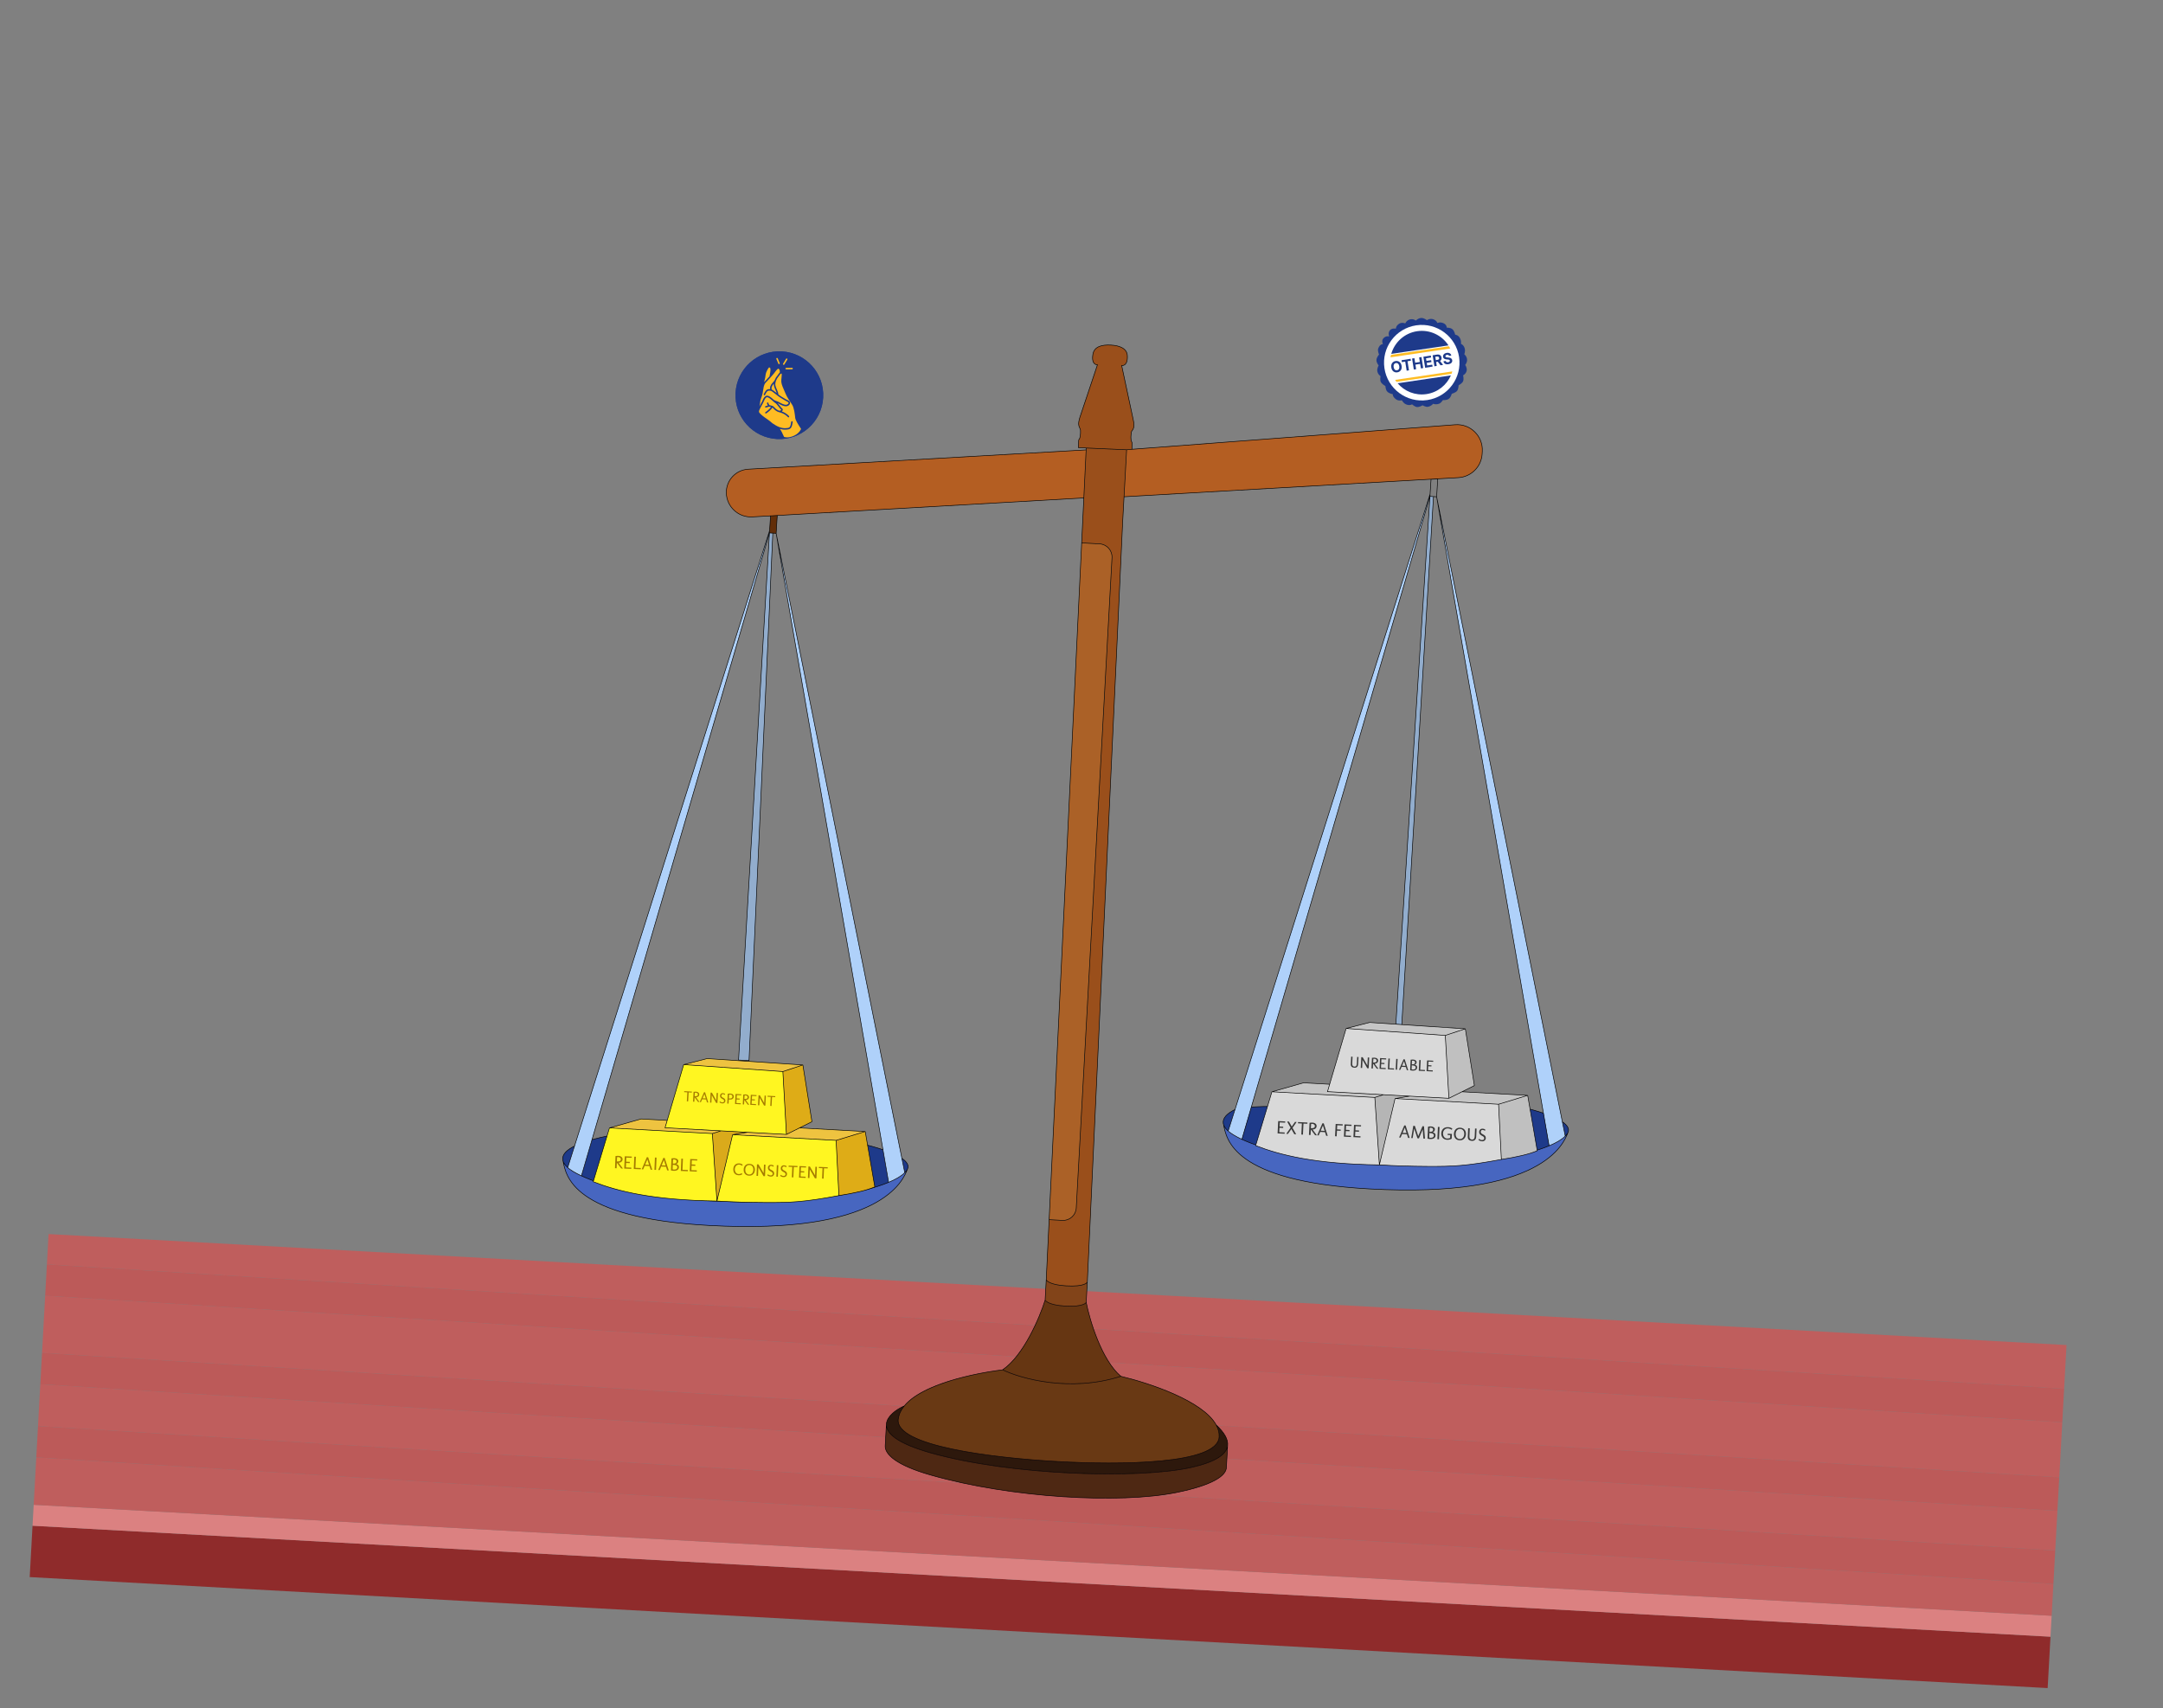 <svg width="328" height="259" viewBox="0 0 328 259" fill="none" xmlns="http://www.w3.org/2000/svg">
<rect x="0" y="0" width="328" height="259" fill="#808080" stroke="none"/>
<g clip-path="url(#clip0_2353_296)">
<path d="M4.505 239.138L310.511 255.968L310.939 248.18L4.933 231.351L4.505 239.138Z" fill="#8F2B2B"/>
<path d="M311.114 245.004L5.108 228.175L4.933 231.351L310.939 248.18L311.114 245.004Z" fill="#DB8181"/>
<path fill-rule="evenodd" clip-rule="evenodd" d="M7.365 187.125L313.372 203.954L313.007 210.589L7.112 191.723L7.365 187.125ZM6.851 196.473L6.374 205.146L312.269 224.013L312.727 215.671L6.851 196.473ZM5.764 216.239L6.113 209.897L311.989 229.095L311.658 235.106L5.764 216.239ZM5.503 220.99L5.108 228.175L311.114 245.004L311.379 240.188L5.503 220.99Z" fill="#BF5E5D"/>
<path d="M313.007 210.589L7.112 191.723L6.851 196.473L312.727 215.671L313.007 210.589Z" fill="#BC5A59"/>
<path d="M6.374 205.146L6.113 209.897L311.989 229.095L312.269 224.013L6.374 205.146Z" fill="#BC5A59"/>
<path d="M5.764 216.239L5.503 220.99L311.379 240.188L311.658 235.106L5.764 216.239Z" fill="#BC5A59"/>
<path d="M168.483 52.325C167.053 52.246 165.916 52.564 165.729 53.727C165.451 55.387 166.418 55.318 166.418 55.318L163.772 63.226C163.626 63.679 163.445 64.302 163.683 64.786C163.761 64.946 163.844 65.109 163.85 65.286C163.865 65.767 163.838 66.452 163.581 66.688L163.516 67.88L164.717 67.932L170.842 68.199L171.645 68.128C171.66 67.768 171.66 67.33 171.66 67.15C171.659 67.097 171.638 67.046 171.611 67C171.421 66.672 171.494 65.963 171.565 65.523C171.58 65.426 171.633 65.341 171.696 65.265C172.073 64.808 171.953 64.172 171.851 63.671L170.093 55.427C170.093 55.427 171.046 55.601 170.952 53.921C170.89 52.809 169.722 52.393 168.483 52.325Z" fill="#9A4F1B"/>
<path d="M170.842 68.199L164.717 67.932L164.704 68.217L164.353 75.504L164.026 82.32L166.746 82.469C167.845 82.53 168.687 83.47 168.627 84.569L163.204 183.17C163.143 184.269 162.203 185.111 161.104 185.051L159.092 184.94L158.653 194.076C158.653 194.076 159.012 194.832 161.688 194.979C164.49 195.134 164.855 194.474 164.88 194.421L164.889 194.261L170.234 79.269L170.451 75.324L170.842 68.199Z" fill="#9A4F1B"/>
<path d="M161.104 185.051C162.203 185.111 163.143 184.269 163.204 183.17L168.627 84.569C168.687 83.47 167.845 82.53 166.746 82.469L164.026 82.32L159.092 184.94L161.104 185.051Z" fill="#AB6127"/>
<path d="M170.842 68.199L170.451 75.324L221.151 72.425C223.096 72.314 224.647 70.76 224.754 68.815L224.775 68.428C224.902 66.12 222.969 64.227 220.664 64.402L171.645 68.128L170.842 68.199Z" fill="#B45E22"/>
<path d="M164.704 68.217L113.458 71.147C111.56 71.256 110.092 72.851 110.141 74.751C110.195 76.856 111.98 78.499 114.082 78.379L116.845 78.221L117.864 78.162L164.353 75.504L164.704 68.217Z" fill="#B45E22"/>
<path d="M169.964 208.694C162.307 211.147 154.821 209.059 152.036 207.708C147.728 208.237 139.835 209.881 137.127 213.185C136.622 213.801 136.297 214.475 136.209 215.21C135.727 219.256 150.494 221.053 160.159 221.601C169.903 222.153 184.643 222.058 184.872 217.886C184.906 217.26 184.745 216.654 184.428 216.073C182.434 212.418 174.287 209.716 169.964 208.694Z" fill="#693914"/>
<path d="M161.519 198.04C158.844 197.893 158.485 197.136 158.485 197.136C157.666 199.755 155.229 205.537 152.036 207.708C154.821 209.059 162.307 211.147 169.964 208.694C167.028 206.186 165.24 200.172 164.713 197.479C164.713 197.479 164.437 198.2 161.519 198.04Z" fill="#663612"/>
<path d="M161.688 194.979C159.012 194.832 158.653 194.076 158.653 194.076L158.485 197.136C158.485 197.136 158.844 197.893 161.519 198.04C164.437 198.2 164.713 197.479 164.713 197.479L164.88 194.421C164.855 194.474 164.49 195.134 161.688 194.979Z" fill="#824419"/>
<path d="M180.675 222.507C172.799 224.285 153.271 223.762 141.033 220.277C135.991 218.841 134.398 217.326 134.412 216.029L134.239 219.166C134.107 220.493 135.893 222.174 141.118 223.662C153.356 227.147 169.794 228.055 178.427 226.307C183.751 225.229 185.96 223.82 185.974 222.486L186.155 219.209C186.153 219.219 186.152 219.229 186.151 219.238C185.965 220.56 184.318 221.685 180.675 222.507Z" fill="#4E2813"/>
<path d="M136.209 215.21C136.297 214.475 136.622 213.801 137.127 213.185C135.856 213.749 134.535 214.729 134.419 215.889L134.412 216.029C134.398 217.326 135.991 218.841 141.033 220.277C153.271 223.762 172.799 224.285 180.675 222.507C184.318 221.685 185.965 220.56 186.151 219.238C186.152 219.229 186.153 219.219 186.155 219.209C186.273 218.253 185.63 217.194 184.428 216.073C184.745 216.654 184.906 217.26 184.872 217.886C184.643 222.058 169.903 222.153 160.159 221.601C150.494 221.053 135.727 219.256 136.209 215.21Z" fill="#2D180C"/>
<path d="M112.669 182.244C110.751 182.222 108.948 182.158 107.257 182.061C101.833 181.747 97.556 181.084 94.29 180.311C93.908 180.22 93.539 180.128 93.184 180.035C92.71 179.91 92.259 179.784 91.833 179.656C91.525 179.563 91.228 179.471 90.945 179.377C89.844 179.016 88.927 178.651 88.184 178.303L88.164 178.302C87.649 178.06 87.217 177.827 86.864 177.609C86.538 177.407 86.28 177.218 86.086 177.047C85.703 176.704 85.491 176.393 85.388 176.082C85.817 178.114 86.558 184.665 107.524 185.818C133.711 187.258 136.96 178.946 137.6 177.297C137.513 177.469 137.365 177.64 137.197 177.811C136.943 178.07 136.599 178.328 136.171 178.582L136.171 178.582C135.77 178.82 135.296 179.054 134.752 179.281C133.755 179.698 132.548 180.094 131.118 180.452C130.697 180.558 130.259 180.66 129.803 180.759C128.379 181.067 126.791 181.341 125.061 181.566C121.468 182.035 117.268 182.298 112.669 182.244Z" fill="#4766C0"/>
<path d="M212.826 176.704C211.322 176.686 209.888 176.644 208.524 176.579C201.916 176.265 196.931 175.437 193.341 174.495C192.523 174.28 191.777 174.059 191.101 173.837C190 173.475 189.064 173.109 188.321 172.761C187.806 172.52 187.374 172.287 187.021 172.069C186.695 171.867 186.436 171.678 186.243 171.507C185.86 171.164 185.648 170.853 185.545 170.542C185.974 172.574 186.715 179.125 207.68 180.278C233.868 181.718 237.117 173.405 237.757 171.757C237.67 171.928 237.521 172.099 237.353 172.271C237.1 172.53 236.756 172.788 236.328 173.042C235.927 173.279 235.452 173.513 234.909 173.741C234.069 174.092 233.084 174.429 231.933 174.741C230.452 175.141 228.729 175.501 226.8 175.8C225.701 175.971 224.535 176.122 223.309 176.249C220.167 176.576 216.633 176.748 212.826 176.704Z" fill="#4766C0"/>
<path d="M137.197 177.811C137.365 177.64 137.513 177.469 137.6 177.297C137.881 176.744 137.555 176.184 136.759 175.636L137.197 177.811Z" fill="#1E3A8A"/>
<path d="M86.086 177.047L87.122 173.778C85.89 174.387 85.232 175.082 85.335 175.854C85.353 175.921 85.37 175.998 85.388 176.082C85.491 176.393 85.703 176.704 86.086 177.047Z" fill="#1E3A8A"/>
<path d="M185.545 170.542C185.648 170.853 185.86 171.164 186.243 171.507L187.279 168.238C186.047 168.846 185.389 169.542 185.492 170.313C185.51 170.381 185.527 170.458 185.545 170.542Z" fill="#1E3A8A"/>
<path d="M237.757 171.757C238.038 171.204 237.712 170.644 236.916 170.096L237.353 172.271C237.521 172.099 237.67 171.928 237.757 171.757Z" fill="#1E3A8A"/>
<path d="M92.116 174.518L92.242 172.227C91.362 172.405 90.519 172.6 89.77 172.811L88.164 178.302L88.184 178.303C88.927 178.651 89.844 179.016 90.945 179.377C91.228 179.471 91.525 179.563 91.833 179.656L92.116 174.518Z" fill="#1E3A8A"/>
<path d="M131.118 180.452C132.548 180.094 133.755 179.698 134.752 179.281L133.894 174.334C132.844 173.98 131.62 173.641 130.213 173.319L130.032 176.604L129.803 180.759C130.259 180.66 130.697 180.558 131.118 180.452Z" fill="#1E3A8A"/>
<path d="M116.682 80.811L116.702 80.447L87.122 173.778L86.086 177.047C86.28 177.218 86.538 177.407 86.864 177.609C87.217 177.827 87.649 178.06 88.164 178.302L89.77 172.811L116.682 80.811Z" fill="#AFD1FA"/>
<path d="M117.188 80.839L116.682 80.811L111.995 160.737L112.792 160.781L113.583 160.824L117.188 80.839Z" fill="#92ADCD"/>
<path d="M136.171 178.582C136.599 178.328 136.943 178.07 137.197 177.811L136.759 175.636L117.695 80.866L133.894 174.334L134.752 179.281C135.296 179.054 135.77 178.82 136.171 178.582L136.171 178.582Z" fill="#AFD1FA"/>
<path d="M217.374 75.3L216.839 75.27L211.667 155.344L212.566 155.393L217.374 75.3Z" fill="#92ADCD"/>
<path d="M216.839 75.27L216.859 74.907L187.279 168.238L186.243 171.507C186.436 171.678 186.695 171.867 187.021 172.069C187.374 172.287 187.806 172.52 188.321 172.761L189.754 167.861L189.927 167.27L216.839 75.27Z" fill="#AFD1FA"/>
<path d="M217.852 75.326L234.051 168.794L234.909 173.741C235.452 173.513 235.927 173.279 236.328 173.042C236.756 172.788 237.1 172.53 237.353 172.271L236.916 170.096L217.852 75.326Z" fill="#AFD1FA"/>
<path d="M188.321 172.761C189.064 173.109 190 173.475 191.101 173.837C191.777 174.059 192.523 174.28 193.341 174.495L193.709 167.799C192.133 167.743 190.409 167.817 189.754 167.861L188.321 172.761Z" fill="#1E3A8A"/>
<path d="M234.909 173.741L234.051 168.794C233.091 168.47 231.989 168.159 230.728 167.862L230.528 171.5L230.328 175.137C230.89 175.01 231.426 174.878 231.933 174.741C233.084 174.429 234.069 174.092 234.909 173.741Z" fill="#1E3A8A"/>
<path d="M116.845 78.221L116.83 78.493L116.702 80.447L116.682 80.811L117.188 80.839L117.695 80.866L117.864 78.162L116.845 78.221Z" fill="#622E09"/>
<path d="M163.581 66.688C163.838 66.452 163.865 65.767 163.85 65.286C163.844 65.109 163.761 64.946 163.683 64.786C163.445 64.302 163.626 63.679 163.772 63.226L166.418 55.318C166.418 55.318 165.451 55.387 165.729 53.727C165.916 52.564 167.053 52.246 168.484 52.325C169.722 52.393 170.89 52.809 170.952 53.921C171.046 55.601 170.093 55.427 170.093 55.427L171.851 63.671C171.953 64.172 172.073 64.808 171.696 65.265C171.633 65.341 171.58 65.426 171.565 65.523C171.494 65.963 171.421 66.672 171.611 67C171.638 67.046 171.659 67.097 171.66 67.15C171.66 67.33 171.66 67.768 171.645 68.128M163.581 66.688C163.581 66.688 163.542 67.406 163.516 67.88M163.581 66.688L163.516 67.88M163.516 67.88L164.717 67.932M164.717 67.932L170.842 68.199M164.717 67.932L164.704 68.217M158.653 194.076C158.653 194.076 159.012 194.832 161.688 194.979C164.49 195.134 164.855 194.474 164.88 194.421M158.653 194.076L158.485 197.136M158.653 194.076L159.092 184.94M158.653 194.076L164.353 75.504M170.234 79.269L170.842 68.199M170.234 79.269L164.889 194.261M170.234 79.269L170.451 75.324M170.842 68.199L171.645 68.128M170.842 68.199L170.451 75.324M164.704 68.217L113.458 71.147C111.56 71.256 110.092 72.851 110.141 74.751C110.195 76.856 111.98 78.499 114.082 78.379L116.845 78.221M164.704 68.217L164.353 75.504M171.645 68.128L220.664 64.402C222.969 64.227 224.902 66.12 224.775 68.428L224.754 68.815C224.647 70.76 223.096 72.314 221.151 72.425L170.451 75.324M164.356 75.504L164.353 75.504M116.845 78.221L116.83 78.493L116.702 80.447M116.845 78.221L117.864 78.162M116.682 80.811L117.188 80.839M116.682 80.811L116.702 80.447M116.682 80.811L89.77 172.811M116.682 80.811L111.995 160.737L112.792 160.781L113.583 160.824L117.188 80.839M117.695 80.866L117.864 78.162M117.695 80.866L117.188 80.839M117.695 80.866L133.894 174.334M117.695 80.866L136.759 175.636M117.864 78.162L164.353 75.504M86.086 177.047C86.28 177.218 86.538 177.407 86.864 177.609C87.217 177.827 87.649 178.06 88.164 178.302M86.086 177.047C85.703 176.704 85.491 176.393 85.388 176.082M86.086 177.047C86.489 177.403 87.192 177.838 88.184 178.303M86.086 177.047L87.122 173.778M137.6 177.297C137.513 177.469 137.365 177.64 137.197 177.811M137.6 177.297C136.96 178.946 133.711 187.258 107.524 185.818C86.558 184.665 85.817 178.114 85.388 176.082M137.6 177.297C137.881 176.744 137.555 176.184 136.759 175.636M116.702 80.447L87.122 173.778M134.752 179.281C133.755 179.698 132.548 180.094 131.118 180.452C130.697 180.558 130.259 180.66 129.803 180.759M134.752 179.281L133.894 174.334M134.752 179.281C135.296 179.054 135.77 178.82 136.171 178.582M137.197 177.811C136.943 178.07 136.599 178.328 136.171 178.582L136.171 178.582M137.197 177.811L136.759 175.636M137.197 177.811C136.943 178.071 136.599 178.328 136.171 178.582M85.335 175.854C85.353 175.921 85.37 175.998 85.388 176.082M85.335 175.854C85.345 175.93 85.363 176.006 85.388 176.082M85.335 175.854C85.232 175.082 85.89 174.387 87.122 173.778M88.164 178.302L89.77 172.811M88.164 178.302L88.184 178.303M217.852 75.326L218.021 72.622L217.001 72.68L216.986 72.953L216.859 74.907M217.852 75.326L217.374 75.3M217.852 75.326L234.051 168.794M217.852 75.326L236.916 170.096M216.839 75.27L217.374 75.3M216.839 75.27L216.859 74.907M216.839 75.27L189.927 167.27L189.754 167.861M216.839 75.27L211.667 155.344L212.566 155.393L217.374 75.3M234.051 168.794L234.909 173.741M234.051 168.794C233.091 168.47 231.989 168.159 230.728 167.862M236.916 170.096C237.712 170.644 238.038 171.204 237.757 171.757M236.916 170.096L237.353 172.271M237.757 171.757C237.67 171.928 237.521 172.099 237.353 172.271M237.757 171.757C237.117 173.405 233.868 181.718 207.68 180.278C186.715 179.125 185.974 172.574 185.545 170.542M193.341 174.495C192.523 174.28 191.777 174.059 191.101 173.837C190 173.475 189.064 173.109 188.321 172.761M193.341 174.495C196.931 175.437 201.916 176.265 208.524 176.579C209.888 176.644 211.322 176.686 212.826 176.704C216.633 176.748 220.167 176.576 223.309 176.249C224.535 176.122 225.701 175.971 226.8 175.8M193.341 174.495L193.709 167.799C192.133 167.743 190.409 167.817 189.754 167.861M216.859 74.907L187.279 168.238M186.243 171.507C186.436 171.678 186.695 171.867 187.021 172.069C187.374 172.287 187.806 172.52 188.321 172.761M186.243 171.507C185.86 171.164 185.648 170.853 185.545 170.542M186.243 171.507L187.279 168.238M188.321 172.761L189.754 167.861M234.909 173.741C235.452 173.513 235.927 173.279 236.328 173.042C236.756 172.788 237.1 172.53 237.353 172.271M234.909 173.741C234.069 174.092 233.084 174.429 231.933 174.741M185.545 170.542C185.52 170.466 185.502 170.39 185.492 170.313M185.545 170.542C185.527 170.458 185.51 170.381 185.492 170.313M185.492 170.313C185.389 169.542 186.047 168.846 187.279 168.238M158.485 197.136C158.485 197.136 158.844 197.893 161.519 198.04C164.437 198.2 164.713 197.479 164.713 197.479M158.485 197.136C157.666 199.755 155.229 205.537 152.036 207.708M164.713 197.479C165.24 200.172 167.028 206.186 169.964 208.694M164.713 197.479L164.88 194.421M164.889 194.261L164.881 194.418C164.881 194.418 164.881 194.419 164.88 194.421M164.889 194.261L164.88 194.421M152.036 207.708C154.821 209.059 162.307 211.147 169.964 208.694M152.036 207.708C146.925 208.336 136.767 210.532 136.209 215.21M152.036 207.708C147.728 208.237 139.835 209.881 137.127 213.185M169.964 208.694C174.287 209.716 182.434 212.418 184.428 216.073M136.209 215.21C135.727 219.256 150.494 221.053 160.159 221.601C169.903 222.153 184.643 222.058 184.872 217.886C184.906 217.26 184.745 216.654 184.428 216.073M136.209 215.21C136.297 214.475 136.622 213.801 137.127 213.185M137.127 213.185C135.856 213.749 134.535 214.729 134.419 215.889M184.428 216.073C185.63 217.194 186.273 218.253 186.155 219.209M184.428 216.073C185.643 217.205 186.286 218.274 186.151 219.238M134.419 215.889L134.412 216.029M134.419 215.889C134.415 215.935 134.412 215.982 134.412 216.029M186.155 219.209L185.974 222.486C185.96 223.82 183.751 225.229 178.427 226.307C169.794 228.055 153.356 227.147 141.118 223.662C135.893 222.174 134.107 220.493 134.239 219.166L134.412 216.029M186.155 219.209C186.153 219.219 186.152 219.229 186.151 219.238M164.026 82.32L166.746 82.469C167.845 82.53 168.687 83.47 168.627 84.569L163.204 183.17C163.143 184.269 162.203 185.111 161.104 185.051L159.092 184.94M164.026 82.32L164.353 75.504M164.026 82.32L159.092 184.94M230.328 175.137C230.89 175.01 231.426 174.878 231.933 174.741M230.328 175.137C229.248 175.381 228.068 175.604 226.8 175.8M230.328 175.137L230.528 171.5L230.728 167.862M231.739 174.793C231.804 174.775 231.868 174.758 231.933 174.741M226.8 175.8C228.729 175.501 230.452 175.141 231.933 174.741M230.74 167.635L230.728 167.862M134.412 216.029C134.398 217.326 135.991 218.841 141.033 220.277C153.271 223.762 172.799 224.285 180.675 222.507C184.318 221.685 185.965 220.56 186.151 219.238M89.77 172.811C90.519 172.6 91.362 172.405 92.242 172.227L92.116 174.518L91.833 179.656M88.184 178.303C88.927 178.651 89.844 179.016 90.945 179.377C91.228 179.471 91.525 179.563 91.833 179.656M133.894 174.334C132.844 173.98 131.62 173.641 130.213 173.319L130.032 176.604L129.803 180.759M91.833 179.656C92.259 179.784 92.71 179.91 93.184 180.035C93.539 180.128 93.908 180.22 94.29 180.311C97.556 181.084 101.833 181.747 107.257 182.061C108.948 182.158 110.751 182.222 112.669 182.244C117.268 182.298 121.468 182.035 125.061 181.566C126.791 181.341 128.379 181.067 129.803 180.759" stroke="black" stroke-width="0.086"/>
<path d="M124.826 60.292C124.625 63.96 121.487 66.77 117.819 66.569C114.15 66.367 111.34 63.23 111.542 59.562C111.743 55.893 114.881 53.083 118.549 53.285C122.218 53.487 125.028 56.624 124.826 60.292Z" fill="#1E3A8A"/>
<path d="M124.826 60.292C124.625 63.96 121.487 66.77 117.819 66.569C114.15 66.367 111.34 63.23 111.542 59.562C111.743 55.893 114.881 53.083 118.549 53.285C122.218 53.487 125.028 56.624 124.826 60.292Z" fill="#1E3A8A"/>
<path d="M118.405 56.665C118.445 56.641 118.483 56.631 118.518 56.647C118.523 56.652 118.545 56.69 118.545 56.829C118.544 56.946 118.529 57.092 118.512 57.246C118.487 57.483 118.461 57.726 118.48 57.929C118.514 58.309 118.763 58.868 118.964 59.317C119.03 59.466 119.093 59.607 119.14 59.722C119.318 60.167 119.711 60.768 120.108 61.351C120.424 61.815 120.534 62.865 120.581 63.313L120.585 63.349C120.624 63.722 121.021 64.334 121.312 64.78L121.311 64.785C121.372 64.879 121.427 64.963 121.47 65.032C121.446 65.096 121.39 65.223 121.278 65.376C121.012 65.739 120.644 65.958 120.38 66.079C119.903 66.297 119.515 66.329 119.274 66.317L119.264 66.316C119.083 66.306 118.957 66.271 118.898 66.251C118.624 65.647 118.463 65.292 118.253 65.026C118.381 65.067 118.507 65.099 118.633 65.119C118.724 65.134 118.815 65.144 118.907 65.149C119.102 65.16 119.303 65.146 119.529 65.111C119.755 65.076 119.924 64.947 120.03 64.728C120.114 64.553 120.146 64.351 120.171 64.189C120.182 64.121 120.192 64.055 120.204 64.006C120.219 63.946 120.184 63.886 120.124 63.87C120.063 63.856 120.003 63.891 119.987 63.951C119.973 64.009 119.962 64.08 119.95 64.156C119.893 64.528 119.819 64.839 119.495 64.891C119.009 64.966 118.448 64.972 117.631 64.496C117.155 64.219 117.049 64.121 116.926 64.008C116.839 63.929 116.742 63.839 116.513 63.684C116.234 63.494 115.876 63.246 115.589 63.008C115.148 62.642 115.093 62.48 115.09 62.427C115.079 62.239 115.307 61.834 115.489 61.508C115.607 61.298 115.717 61.1 115.789 60.931C115.884 60.707 115.979 60.493 116.096 60.36C116.209 60.23 116.318 60.201 116.462 60.258C116.691 60.349 116.968 60.599 117.193 60.805L117.205 60.815C117.373 60.968 117.505 61.088 117.606 61.139C117.704 61.188 117.924 61.472 118.084 61.678C118.273 61.922 118.39 62.07 118.476 62.125C118.472 62.148 118.45 62.193 118.397 62.228C118.355 62.257 118.281 62.288 118.169 62.271C118.164 62.269 118.16 62.269 118.154 62.269C118.094 62.257 118.023 62.232 117.941 62.185C117.659 62.024 117.532 61.887 117.43 61.775C117.336 61.675 117.255 61.586 117.107 61.538C116.933 61.483 116.782 61.457 116.692 61.445C116.634 61.375 116.537 61.238 116.519 61.117C116.511 61.056 116.454 61.014 116.393 61.023C116.331 61.032 116.29 61.088 116.299 61.15C116.314 61.251 116.362 61.364 116.442 61.483C116.349 61.514 116.217 61.556 116.1 61.581C116.039 61.594 116 61.653 116.013 61.713C116.026 61.774 116.086 61.812 116.146 61.8C116.33 61.761 116.543 61.685 116.613 61.659C116.659 61.663 116.774 61.678 116.918 61.714C116.75 61.989 116.243 62.394 116.079 62.492C116.026 62.523 116.009 62.591 116.041 62.645C116.061 62.677 116.095 62.697 116.131 62.699C116.152 62.7 116.174 62.696 116.194 62.683C116.299 62.621 116.518 62.455 116.716 62.274C116.916 62.089 117.054 61.93 117.128 61.794C117.173 61.826 117.211 61.868 117.264 61.925C117.37 62.042 117.516 62.2 117.829 62.379C117.938 62.441 118.036 62.474 118.122 62.489C118.612 62.608 118.953 62.805 119.153 62.951C119.371 63.108 119.475 63.241 119.476 63.242C119.496 63.269 119.526 63.284 119.557 63.286C119.583 63.287 119.609 63.279 119.632 63.263C119.682 63.224 119.691 63.156 119.653 63.106C119.638 63.086 119.305 62.661 118.554 62.386C118.646 62.311 118.703 62.204 118.699 62.106C118.696 62.029 118.658 61.966 118.594 61.934C118.543 61.906 118.371 61.685 118.258 61.539C118.125 61.369 118.014 61.228 117.92 61.123C117.958 61.141 117.994 61.156 118.022 61.173C118.032 61.179 118.044 61.186 118.058 61.194C118.184 61.266 118.417 61.401 118.67 61.496C118.842 61.562 118.995 61.597 119.129 61.605C119.254 61.611 119.361 61.594 119.452 61.552C119.676 61.447 119.805 61.284 119.805 61.105C119.805 60.953 119.711 60.814 119.56 60.743C119.339 60.64 119.033 60.467 118.538 60.166C118.389 60.077 118.213 59.947 118.03 59.805C118.025 59.57 117.916 59.316 117.8 59.049C117.719 58.864 117.636 58.672 117.59 58.487C117.527 58.228 117.594 57.953 117.681 57.726C117.687 57.713 117.692 57.701 117.696 57.689L117.697 57.686C117.743 57.572 117.794 57.473 117.834 57.398L118.152 56.962C118.163 56.953 118.173 56.942 118.18 56.929C118.228 56.844 118.311 56.726 118.394 56.671C118.398 56.67 118.403 56.667 118.405 56.665Z" fill="#FEBC23"/>
<path d="M118.03 55.901C118.102 55.922 118.167 55.99 118.207 56.086C118.242 56.168 118.274 56.307 118.239 56.509C118.227 56.519 118.216 56.528 118.203 56.54C118.112 56.621 118.041 56.727 118 56.795L117.687 57.213C117.678 57.221 117.669 57.232 117.662 57.244C117.661 57.246 117.66 57.248 117.659 57.251L117.658 57.252L117.658 57.252C117.61 57.343 117.537 57.478 117.473 57.642C117.426 57.741 117.304 57.878 117.194 58.001C117.104 58.102 117.019 58.198 116.965 58.281C116.84 58.475 116.766 58.686 116.77 58.843C116.771 58.897 116.777 58.957 116.783 59.011C116.555 58.986 116.31 59.035 116.171 59.195C116.02 59.367 115.961 59.481 115.812 59.784C115.786 59.84 115.808 59.906 115.864 59.934C115.92 59.96 115.986 59.938 116.014 59.882C116.159 59.586 116.208 59.494 116.34 59.341C116.443 59.223 116.701 59.193 116.93 59.272C117.048 59.314 117.355 59.555 117.624 59.768C117.903 59.987 118.19 60.215 118.423 60.356C118.925 60.659 119.237 60.836 119.466 60.943C119.537 60.977 119.582 61.038 119.582 61.102C119.582 61.19 119.5 61.28 119.357 61.347C119.227 61.407 119.017 61.386 118.75 61.285C118.513 61.194 118.291 61.066 118.171 60.997C118.157 60.988 118.144 60.981 118.133 60.975C118.038 60.921 117.898 60.869 117.75 60.815C117.594 60.758 117.4 60.687 117.341 60.633C117.102 60.416 116.808 60.15 116.543 60.044C116.31 59.95 116.102 60.005 115.926 60.206C115.787 60.366 115.685 60.597 115.582 60.839C115.515 60.995 115.407 61.188 115.293 61.392C115.246 61.477 115.199 61.56 115.155 61.64C115.162 61.597 115.173 61.549 115.193 61.496L115.194 61.49C115.197 61.482 115.257 61.272 115.277 60.916C115.285 60.752 115.353 60.564 115.432 60.346C115.509 60.136 115.594 59.896 115.647 59.623C115.672 59.496 115.691 59.367 115.711 59.229C115.74 59.031 115.77 58.83 115.814 58.643C115.817 58.639 115.817 58.635 115.817 58.631C115.875 58.395 115.959 58.185 116.096 58.036C116.129 58.001 116.164 57.964 116.203 57.922C116.391 57.721 116.642 57.45 116.871 57.202L116.871 57.199C117.095 56.95 117.294 56.725 117.379 56.607C117.388 56.594 117.398 56.581 117.409 56.567C117.503 56.437 117.632 56.258 117.761 56.114C117.954 55.902 118.026 55.9 118.03 55.901Z" fill="#FEBC23"/>
<path d="M117.349 58.165C117.34 58.288 117.347 58.414 117.377 58.538C117.427 58.74 117.513 58.942 117.598 59.136C117.67 59.3 117.739 59.459 117.778 59.602L117.765 59.592C117.4 59.304 117.165 59.123 117.017 59.066C117.009 59.011 116.995 58.915 116.994 58.839C116.992 58.752 117.032 58.591 117.154 58.403L117.156 58.402C117.197 58.337 117.27 58.255 117.349 58.165Z" fill="#FEBC23"/>
<path d="M116.592 55.739C116.622 55.712 116.657 55.705 116.695 55.721C116.751 55.743 116.821 55.816 116.832 55.952C116.855 56.202 116.763 56.761 116.688 57.073C116.468 57.316 116.225 57.577 116.041 57.773L116.043 57.772C116.004 57.813 115.968 57.852 115.936 57.887C115.913 57.912 115.891 57.938 115.87 57.965C115.881 57.899 115.894 57.839 115.91 57.785C116.008 57.456 116.084 57.072 116.111 56.756C116.135 56.462 116.491 55.828 116.592 55.739Z" fill="#FEBC23"/>
<path d="M120.113 55.772C120.176 55.772 120.226 55.821 120.227 55.883C120.228 55.946 120.177 55.996 120.116 55.997L119.215 56.007L119.209 56.007C119.15 56.004 119.104 55.956 119.103 55.896L119.102 55.896C119.101 55.834 119.152 55.783 119.213 55.783L120.113 55.772Z" fill="#FEBC23"/>
<path d="M119.2 54.403C119.232 54.35 119.301 54.334 119.353 54.365C119.406 54.397 119.423 54.466 119.391 54.518L118.935 55.271C118.913 55.308 118.872 55.327 118.833 55.325C118.815 55.324 118.796 55.319 118.781 55.309L118.782 55.309C118.729 55.277 118.713 55.208 118.744 55.156L119.2 54.403Z" fill="#FEBC23"/>
<path d="M117.786 54.277C117.843 54.253 117.909 54.279 117.933 54.337L118.239 55.063C118.263 55.12 118.237 55.185 118.18 55.209C118.163 55.215 118.146 55.218 118.13 55.218C118.09 55.215 118.05 55.19 118.033 55.15L117.727 54.423C117.703 54.366 117.729 54.301 117.786 54.277Z" fill="#FEBC23"/>
<path d="M211.673 49.842C211.673 49.842 211.648 49.445 212.126 49.114C212.572 48.805 213.094 49.037 213.094 49.037C213.094 49.037 213.272 48.58 213.802 48.435C214.317 48.295 214.707 48.608 214.707 48.608C214.707 48.608 215.026 48.244 215.5 48.217C215.968 48.19 216.371 48.552 216.371 48.552C216.371 48.552 216.824 48.234 217.338 48.408C217.852 48.583 217.968 48.979 217.968 48.979C217.968 48.979 218.394 48.761 218.94 49.032C219.391 49.255 219.396 49.695 219.396 49.695C219.396 49.695 219.925 49.632 220.276 49.946C220.548 50.191 220.664 50.747 220.664 50.747C220.664 50.747 221.156 50.774 221.405 51.307C221.653 51.839 221.525 52.12 221.525 52.12C221.525 52.12 221.965 52.29 222.109 52.827C222.244 53.331 222.039 53.708 222.039 53.708C222.039 53.708 222.475 54.043 222.468 54.602C222.464 55.008 222.178 55.342 222.178 55.342C222.178 55.342 222.498 55.748 222.408 56.202C222.308 56.707 221.865 56.91 221.865 56.91C221.865 56.91 222.009 57.455 221.869 57.8C221.729 58.144 221.182 58.422 221.182 58.422C221.182 58.422 221.187 58.936 220.971 59.245C220.754 59.553 220.145 59.707 220.145 59.707C220.145 59.707 220.028 60.227 219.706 60.469C219.362 60.727 218.808 60.665 218.808 60.665C218.808 60.665 218.531 61.1 218.246 61.209C217.712 61.413 217.317 61.222 217.317 61.222C217.317 61.222 217.055 61.604 216.501 61.686C216.188 61.732 215.725 61.458 215.725 61.458C215.725 61.458 215.21 61.763 214.86 61.72C214.534 61.679 214.126 61.31 214.126 61.31C214.126 61.31 213.709 61.584 213.133 61.275C212.781 61.087 212.574 60.691 212.574 60.691C212.574 60.691 212.049 60.875 211.586 60.468C211.123 60.061 211.206 59.766 211.206 59.766C211.206 59.766 210.668 59.716 210.334 59.341C210.115 59.096 210.082 58.539 210.082 58.539C210.082 58.539 209.526 58.236 209.377 57.895C209.242 57.586 209.347 57.032 209.347 57.032C209.347 57.032 208.933 56.797 208.852 56.251C208.797 55.877 209.059 55.399 209.059 55.399C209.059 55.399 208.726 55.039 208.727 54.608C208.728 54.178 209.123 53.765 209.123 53.765C209.123 53.765 208.872 53.201 208.99 52.866C209.255 52.115 209.712 52.19 209.712 52.19C209.712 52.19 209.413 51.63 209.832 51.244C210.251 50.858 210.655 51.026 210.655 51.026C210.655 51.026 210.42 50.463 210.793 50.056C211.111 49.709 211.673 49.842 211.673 49.842Z" fill="#1E3A8A"/>
<path d="M221.259 54.157C221.722 57.286 219.564 60.198 216.437 60.661C213.311 61.124 210.401 58.962 209.938 55.834C209.474 52.705 211.633 49.793 214.759 49.33C217.886 48.867 220.796 51.028 221.259 54.157Z" fill="white"/>
<path d="M214.896 50.222C212.968 50.508 211.478 51.9 210.972 53.66L219.648 52.375C218.654 50.837 216.824 49.937 214.896 50.222Z" fill="#1E3A8A"/>
<path d="M211.937 58.116C212.979 59.337 214.605 60.01 216.308 59.758C218.011 59.506 219.373 58.39 220.016 56.92L211.937 58.116Z" fill="#1E3A8A"/>
<path d="M219.73 52.507L210.932 53.81C210.901 53.933 210.875 54.058 210.853 54.184L219.914 52.842C219.857 52.727 219.795 52.616 219.73 52.507Z" fill="#FEBC23"/>
<path d="M220.232 56.32L211.557 57.605C211.623 57.708 211.694 57.809 211.769 57.907L220.117 56.67C220.16 56.556 220.198 56.439 220.232 56.32Z" fill="#FEBC23"/>
<path d="M212.542 55.477C212.571 55.659 212.561 55.819 212.513 55.958C212.465 56.097 212.387 56.209 212.279 56.295C212.171 56.381 212.044 56.436 211.897 56.459C211.748 56.483 211.61 56.47 211.481 56.422C211.352 56.373 211.243 56.29 211.154 56.173C211.066 56.057 211.007 55.907 210.978 55.726C210.949 55.544 210.958 55.383 211.006 55.244C211.055 55.106 211.132 54.993 211.24 54.908C211.347 54.822 211.475 54.767 211.623 54.743C211.771 54.719 211.909 54.732 212.038 54.781C212.167 54.829 212.276 54.911 212.365 55.028C212.454 55.145 212.513 55.294 212.542 55.477ZM212.184 55.533C212.165 55.416 212.132 55.319 212.084 55.243C212.036 55.168 211.977 55.114 211.907 55.083C211.836 55.051 211.758 55.042 211.673 55.055C211.588 55.069 211.517 55.102 211.46 55.154C211.403 55.206 211.363 55.275 211.34 55.362C211.319 55.448 211.317 55.551 211.336 55.669C211.355 55.787 211.388 55.883 211.436 55.959C211.484 56.034 211.543 56.088 211.613 56.12C211.684 56.151 211.762 56.16 211.847 56.147C211.932 56.133 212.003 56.1 212.06 56.048C212.117 55.996 212.157 55.927 212.179 55.84C212.201 55.754 212.203 55.651 212.184 55.533Z" fill="#1E3A8A"/>
<path d="M212.577 54.913L212.531 54.622L213.903 54.403L213.95 54.694L213.438 54.776L213.658 56.155L213.309 56.211L213.199 55.521L213.089 54.831L212.577 54.913Z" fill="#1E3A8A"/>
<path d="M214.395 56.038L214.129 54.367L214.482 54.311L214.592 55L215.309 54.886L215.199 54.197L215.552 54.141L215.818 55.811L215.466 55.867L215.356 55.177L214.639 55.291L214.748 55.982L214.395 56.038Z" fill="#1E3A8A"/>
<path d="M216.109 55.765L215.843 54.094L216.969 53.915L217.015 54.206L216.243 54.329L216.306 54.727L217.021 54.613L217.067 54.905L216.352 55.019L216.416 55.417L217.192 55.294L217.238 55.585L216.109 55.765Z" fill="#1E3A8A"/>
<path d="M217.516 55.541L217.25 53.87L217.909 53.765C218.035 53.745 218.146 53.751 218.243 53.781C218.339 53.812 218.418 53.864 218.478 53.939C218.538 54.013 218.577 54.105 218.594 54.215C218.612 54.327 218.603 54.426 218.568 54.513C218.533 54.6 218.473 54.672 218.389 54.729C218.306 54.786 218.2 54.825 218.072 54.845L217.63 54.915L217.585 54.631L217.969 54.57C218.037 54.559 218.091 54.541 218.133 54.516C218.175 54.49 218.203 54.457 218.219 54.417C218.236 54.376 218.239 54.328 218.231 54.273C218.222 54.218 218.203 54.173 218.175 54.139C218.147 54.104 218.109 54.08 218.061 54.068C218.013 54.055 217.955 54.054 217.887 54.065L217.649 54.103L217.869 55.485L217.516 55.541ZM218.297 54.637L218.833 55.331L218.443 55.393L217.916 54.697L218.297 54.637Z" fill="#1E3A8A"/>
<path d="M219.74 53.966C219.723 53.901 219.687 53.855 219.632 53.826C219.576 53.798 219.506 53.79 219.421 53.804C219.364 53.813 219.316 53.829 219.279 53.851C219.242 53.873 219.215 53.9 219.198 53.932C219.182 53.964 219.177 53.997 219.183 54.033C219.186 54.063 219.197 54.088 219.214 54.108C219.232 54.129 219.254 54.145 219.281 54.157C219.308 54.169 219.339 54.178 219.373 54.185C219.407 54.192 219.442 54.196 219.48 54.198L219.636 54.21C219.711 54.215 219.782 54.226 219.847 54.244C219.912 54.261 219.97 54.286 220.021 54.319C220.072 54.351 220.114 54.393 220.147 54.443C220.181 54.492 220.203 54.552 220.215 54.622C220.231 54.724 220.219 54.817 220.179 54.9C220.14 54.983 220.075 55.052 219.985 55.109C219.895 55.165 219.782 55.204 219.646 55.226C219.511 55.247 219.391 55.245 219.284 55.22C219.178 55.194 219.09 55.146 219.021 55.074C218.953 55.001 218.908 54.904 218.886 54.785L219.228 54.73C219.24 54.786 219.264 54.83 219.298 54.863C219.333 54.895 219.376 54.917 219.427 54.929C219.478 54.939 219.534 54.94 219.595 54.93C219.655 54.921 219.705 54.904 219.747 54.879C219.788 54.855 219.819 54.825 219.839 54.79C219.858 54.755 219.865 54.718 219.858 54.678C219.852 54.64 219.836 54.61 219.81 54.588C219.784 54.566 219.748 54.55 219.703 54.538C219.658 54.527 219.604 54.519 219.541 54.514L219.352 54.497C219.206 54.485 219.086 54.45 218.993 54.39C218.9 54.33 218.843 54.238 218.824 54.114C218.808 54.014 218.821 53.921 218.863 53.837C218.906 53.752 218.972 53.681 219.061 53.623C219.15 53.566 219.255 53.527 219.377 53.508C219.501 53.488 219.612 53.492 219.712 53.52C219.811 53.547 219.893 53.595 219.957 53.662C220.02 53.73 220.061 53.813 220.079 53.912L219.74 53.966Z" fill="#1E3A8A"/>
<path d="M119.259 172.017L118.987 167.249L118.715 162.481L103.675 161.427L101.178 169.887L100.848 171.005L109.343 171.472L113.348 171.692L119.259 172.017Z" fill="#FFF621"/>
<path d="M118.715 162.481L118.987 167.249L119.259 172.017L121.243 171.026L123.124 170.086L121.75 161.48L118.715 162.481Z" fill="#DEAC17"/>
<path d="M103.675 161.427L118.715 162.481L121.75 161.48L107.224 160.519L103.675 161.427Z" fill="#EEC340"/>
<path d="M111.094 172.055L126.792 172.918L131.206 171.574L121.243 171.026L119.259 172.017L113.348 171.692L111.094 172.055Z" fill="#EEC340"/>
<path d="M92.423 171.028L108.024 171.886L109.343 171.472L100.848 171.005L101.178 169.887L97.228 169.67L92.423 171.028Z" fill="#EEC340"/>
<path fill-rule="evenodd" clip-rule="evenodd" d="M92.423 171.028L108.024 171.886L108.718 182.117C98.965 181.986 93.624 180.618 89.955 179.19L92.423 171.028Z" fill="#FFF621"/>
<path d="M109.343 171.472L108.024 171.886L108.718 182.117L109.906 177.086L111.094 172.055L113.348 171.692L109.343 171.472Z" fill="#DAAA1B"/>
<path fill-rule="evenodd" clip-rule="evenodd" d="M126.792 172.918L111.094 172.055L109.906 177.086L108.718 182.117C110.975 182.249 113.417 182.33 116.053 182.341C119.869 182.357 121.807 182.297 127.214 181.29L127.153 180.067L127.055 178.14L126.792 172.918Z" fill="#FFF621"/>
<path fill-rule="evenodd" clip-rule="evenodd" d="M132.657 179.971L131.206 171.574L126.792 172.918L127.055 178.14L127.153 180.067L127.214 181.29C129.45 180.943 131.439 180.506 132.657 179.971Z" fill="#DEAC17"/>
<path d="M103.675 161.427L118.715 162.481M103.675 161.427L107.224 160.519L121.75 161.48M103.675 161.427L101.178 169.887M119.259 172.017L123.124 170.086M119.259 172.017L113.348 171.692M119.259 172.017L121.243 171.026M119.259 172.017L118.987 167.249L118.715 162.481M118.715 162.481L121.75 161.48M121.75 161.48L123.124 170.086M123.124 170.086L121.243 171.026M92.423 171.028L108.024 171.886M92.423 171.028L97.228 169.67L101.178 169.887M92.423 171.028L89.955 179.19C93.624 180.618 98.965 181.986 108.718 182.117M108.024 171.886L109.343 171.472M108.024 171.886L108.718 182.117M101.178 169.887L100.848 171.005L109.343 171.472M111.094 172.055L126.792 172.918M111.094 172.055L113.348 171.692M111.094 172.055L109.906 177.086L108.718 182.117M126.792 172.918L131.206 171.574M126.792 172.918L127.055 178.14L127.153 180.067L127.214 181.29M121.243 171.026L131.206 171.574M131.206 171.574L132.657 179.971C131.439 180.506 129.45 180.943 127.214 181.29M109.343 171.472L113.348 171.692M108.718 182.117C108.75 182.119 108.686 182.115 108.718 182.117ZM108.718 182.117C110.975 182.249 113.417 182.33 116.053 182.341C119.869 182.357 121.807 182.297 127.214 181.29" stroke="black" stroke-width="0.086"/>
<path d="M219.714 166.538L219.169 157.002L204.129 155.947L201.632 164.408L201.302 165.526L209.797 165.993L213.803 166.213L219.714 166.538Z" fill="#D9D9D9"/>
<path d="M219.169 157.002L219.714 166.538L221.697 165.547L223.578 164.607L222.205 156.001L219.169 157.002Z" fill="#C0C0C0"/>
<path d="M204.129 155.947L219.169 157.002L222.205 156.001L207.678 155.039L204.129 155.947Z" fill="#C5C5C5"/>
<path d="M211.548 166.575L227.246 167.439L231.661 166.095L221.697 165.547L219.714 166.538L213.803 166.213L211.548 166.575Z" fill="#C5C5C5"/>
<path d="M192.877 165.549L208.479 166.407L209.797 165.993L201.302 165.526L201.632 164.408L197.682 164.191L192.877 165.549Z" fill="#C5C5C5"/>
<path fill-rule="evenodd" clip-rule="evenodd" d="M192.877 165.549L208.479 166.407L209.172 176.638C199.419 176.507 194.078 175.139 190.409 173.71L192.877 165.549Z" fill="#D9D9D9"/>
<path d="M209.797 165.993L208.479 166.407L209.172 176.638L210.36 171.607L211.548 166.575L213.803 166.213L209.797 165.993Z" fill="#B5B5B5"/>
<path fill-rule="evenodd" clip-rule="evenodd" d="M227.246 167.439L211.548 166.575L210.36 171.607L209.172 176.638C211.429 176.77 213.871 176.851 216.507 176.862C220.324 176.877 222.261 176.818 227.669 175.81L227.607 174.588L227.51 172.661L227.246 167.439Z" fill="#D9D9D9"/>
<path fill-rule="evenodd" clip-rule="evenodd" d="M233.111 174.491L231.661 166.095L227.246 167.439L227.51 172.661L227.607 174.588L227.669 175.81C229.904 175.463 231.893 175.027 233.111 174.491Z" fill="#C0C0C0"/>
<path d="M204.129 155.947L219.169 157.002M204.129 155.947L207.678 155.039L222.205 156.001M204.129 155.947L201.632 164.408M219.714 166.538L219.169 157.002M219.714 166.538L223.578 164.607M219.714 166.538L213.803 166.213M219.714 166.538L221.697 165.547M219.169 157.002L222.205 156.001M222.205 156.001L223.578 164.607M223.578 164.607L221.697 165.547M192.877 165.549L208.479 166.407M192.877 165.549L197.682 164.191L201.632 164.408M192.877 165.549L190.409 173.71C194.078 175.139 199.419 176.507 209.172 176.638M208.479 166.407L209.797 165.993M208.479 166.407L209.172 176.638M201.632 164.408L201.302 165.526L209.797 165.993M211.548 166.575L227.246 167.439M211.548 166.575L213.803 166.213M211.548 166.575L210.36 171.607L209.172 176.638M227.246 167.439L231.661 166.095M227.246 167.439L227.51 172.661L227.607 174.588L227.669 175.81M221.697 165.547L231.661 166.095M231.661 166.095L233.111 174.491C231.893 175.027 229.904 175.463 227.669 175.81M209.797 165.993L213.803 166.213M209.172 176.638C209.205 176.64 209.14 176.636 209.172 176.638ZM209.172 176.638C211.429 176.77 213.871 176.851 216.507 176.862C220.324 176.877 222.261 176.818 227.669 175.81" stroke="black" stroke-width="0.086"/>
<path d="M103.754 165.455L104.917 165.519L104.909 165.67L104.426 165.644L104.351 167.006L104.154 166.995L104.229 165.633L103.745 165.606L103.754 165.455ZM106.071 167.101L105.852 167.089L105.327 166.374L105.29 167.058L105.093 167.047L105.175 165.554C105.312 165.535 105.429 165.528 105.525 165.533C105.693 165.542 105.823 165.588 105.914 165.671C106.005 165.753 106.047 165.854 106.04 165.974C106.033 166.093 105.985 166.19 105.895 166.265C105.805 166.339 105.688 166.379 105.543 166.383L106.071 167.101ZM105.507 165.684C105.449 165.68 105.402 165.684 105.365 165.695L105.336 166.222L105.363 166.224C105.665 166.24 105.821 166.156 105.831 165.97C105.835 165.891 105.805 165.824 105.74 165.771C105.675 165.718 105.597 165.689 105.507 165.684ZM107.074 166.715L106.478 166.682L106.291 167.113L106.108 167.103L106.759 165.62L106.922 165.629L107.407 167.174L107.213 167.163L107.074 166.715ZM107.026 166.559L106.82 165.893L106.542 166.533L107.026 166.559ZM108.874 165.737L108.791 167.25L108.594 167.239L107.935 166.066L107.873 167.2L107.676 167.189L107.759 165.675L107.956 165.686L108.615 166.861L108.677 165.726L108.874 165.737ZM109.174 166.995C109.194 167.011 109.211 167.026 109.227 167.041C109.244 167.055 109.263 167.07 109.284 167.083C109.305 167.096 109.327 167.107 109.35 167.117C109.399 167.14 109.456 167.154 109.519 167.157C109.625 167.163 109.699 167.141 109.742 167.092C109.778 167.05 109.798 167.007 109.8 166.964C109.802 166.921 109.8 166.886 109.793 166.861C109.778 166.817 109.747 166.775 109.699 166.735C109.679 166.719 109.655 166.702 109.627 166.684L109.453 166.586C109.388 166.546 109.339 166.508 109.306 166.472C109.274 166.436 109.249 166.403 109.233 166.373C109.198 166.306 109.184 166.222 109.189 166.119C109.195 166.016 109.237 165.928 109.316 165.856C109.395 165.784 109.495 165.751 109.614 165.758C109.69 165.762 109.758 165.775 109.817 165.798C109.877 165.821 109.924 165.848 109.958 165.877L109.908 166.025C109.826 165.953 109.73 165.915 109.62 165.909C109.551 165.905 109.496 165.925 109.454 165.968C109.413 166.012 109.391 166.07 109.387 166.141C109.385 166.174 109.389 166.204 109.398 166.232C109.414 166.28 109.449 166.325 109.504 166.366C109.526 166.383 109.556 166.402 109.595 166.421L109.761 166.518C109.791 166.536 109.817 166.554 109.839 166.572C109.862 166.59 109.885 166.61 109.907 166.635C109.976 166.712 110.007 166.809 110.001 166.925C109.994 167.04 109.95 167.135 109.866 167.21C109.783 167.285 109.678 167.319 109.551 167.312C109.411 167.304 109.298 167.273 109.211 167.219C109.164 167.19 109.126 167.165 109.099 167.144L109.174 166.995ZM110.363 165.839C110.505 165.82 110.623 165.813 110.715 165.818C110.809 165.823 110.888 165.837 110.953 165.858C111.019 165.878 111.072 165.903 111.112 165.934C111.152 165.965 111.185 166 111.21 166.041C111.256 166.116 111.276 166.202 111.271 166.3C111.263 166.432 111.207 166.539 111.1 166.62C110.994 166.7 110.86 166.735 110.697 166.726L110.512 166.716L110.478 167.343L110.281 167.332L110.363 165.839ZM110.553 165.981L110.521 166.564L110.592 166.568C110.753 166.577 110.87 166.56 110.943 166.516C111.016 166.472 111.056 166.4 111.061 166.3C111.067 166.199 111.041 166.121 110.986 166.065C110.929 166.008 110.843 165.977 110.727 165.971C110.664 165.967 110.606 165.971 110.553 165.981ZM111.696 166.707L111.666 167.256L112.334 167.292L112.325 167.445L111.46 167.397L111.543 165.884L112.408 165.931L112.4 166.082L111.732 166.046L111.704 166.555L112.159 166.58L112.151 166.732L111.696 166.707ZM113.611 167.515L113.393 167.503L112.868 166.789L112.83 167.472L112.633 167.462L112.715 165.969C112.852 165.949 112.969 165.942 113.066 165.948C113.234 165.957 113.364 166.003 113.454 166.086C113.545 166.168 113.587 166.269 113.581 166.388C113.574 166.508 113.526 166.605 113.436 166.68C113.346 166.754 113.228 166.793 113.083 166.798L113.611 167.515ZM113.048 166.098C112.99 166.095 112.942 166.099 112.905 166.11L112.876 166.637L112.903 166.638C113.205 166.655 113.361 166.57 113.371 166.385C113.376 166.306 113.345 166.239 113.281 166.185C113.215 166.132 113.138 166.103 113.048 166.098ZM114.007 166.834L113.977 167.383L114.645 167.419L114.636 167.572L113.771 167.524L113.855 166.011L114.72 166.058L114.711 166.209L114.043 166.173L114.015 166.682L114.47 166.707L114.462 166.859L114.007 166.834ZM116.143 166.136L116.06 167.65L115.863 167.639L115.204 166.466L115.141 167.599L114.944 167.589L115.028 166.075L115.224 166.086L115.883 167.261L115.946 166.126L116.143 166.136ZM116.402 166.151L117.565 166.215L117.557 166.366L117.074 166.339L116.999 167.702L116.802 167.691L116.877 166.329L116.393 166.302L116.402 166.151Z" fill="#A57C00"/>
<path d="M94.464 177.187L94.195 177.175L93.537 176.305L93.502 177.146L93.259 177.136L93.336 175.298C93.504 175.272 93.648 175.261 93.767 175.266C93.974 175.275 94.134 175.329 94.247 175.43C94.36 175.529 94.414 175.653 94.408 175.8C94.401 175.948 94.344 176.068 94.234 176.161C94.125 176.254 93.981 176.304 93.802 176.312L94.464 177.187ZM93.747 175.452C93.676 175.449 93.617 175.454 93.572 175.469L93.545 176.117L93.578 176.119C93.95 176.134 94.141 176.028 94.15 175.799C94.154 175.701 94.116 175.62 94.035 175.555C93.954 175.491 93.858 175.456 93.747 175.452ZM94.939 176.342L94.911 177.017L95.734 177.052L95.726 177.239L94.661 177.195L94.739 175.331L95.804 175.375L95.796 175.562L94.974 175.527L94.947 176.154L95.507 176.178L95.5 176.365L94.939 176.342ZM96.106 177.255L96.183 175.391L96.426 175.401L96.356 177.078L97.179 177.112L97.171 177.3L96.106 177.255ZM98.491 176.812L97.756 176.782L97.533 177.315L97.308 177.305L98.085 175.471L98.286 175.479L98.907 177.372L98.669 177.362L98.491 176.812ZM98.429 176.622L98.165 175.805L97.832 176.597L98.429 176.622ZM99.559 175.532L99.481 177.396L99.239 177.386L99.316 175.522L99.559 175.532ZM100.996 176.917L100.262 176.886L100.039 177.419L99.813 177.41L100.591 175.575L100.792 175.584L101.413 177.477L101.175 177.467L100.996 176.917ZM100.935 176.727L100.671 175.91L100.338 176.702L100.935 176.727ZM102.057 175.823L102.031 176.435L102.12 176.439C102.269 176.445 102.384 176.422 102.465 176.369C102.547 176.316 102.59 176.236 102.595 176.13C102.6 175.999 102.539 175.905 102.412 175.849C102.353 175.823 102.292 175.809 102.228 175.806C102.166 175.803 102.109 175.809 102.057 175.823ZM102.708 177.007C102.718 176.771 102.517 176.644 102.104 176.626L102.024 176.623L101.995 177.313C102.042 177.331 102.104 177.342 102.179 177.345C102.347 177.352 102.476 177.327 102.566 177.269C102.656 177.21 102.703 177.123 102.708 177.007ZM102.842 177.306C102.706 177.47 102.48 177.546 102.161 177.532C102.004 177.526 101.865 177.506 101.745 177.473L101.821 175.652C101.971 175.625 102.125 175.615 102.284 175.622C102.443 175.628 102.579 175.673 102.692 175.756C102.806 175.838 102.86 175.943 102.855 176.069C102.85 176.194 102.815 176.295 102.75 176.369C102.685 176.443 102.604 176.491 102.506 176.513C102.74 176.554 102.883 176.656 102.935 176.818C102.953 176.869 102.96 176.925 102.957 176.987C102.952 177.114 102.914 177.22 102.842 177.306ZM103.24 177.553L103.318 175.689L103.56 175.699L103.49 177.376L104.313 177.41L104.305 177.598L103.24 177.553ZM104.872 176.757L104.844 177.432L105.667 177.467L105.659 177.654L104.593 177.61L104.671 175.746L105.737 175.79L105.729 175.976L104.906 175.942L104.88 176.569L105.44 176.593L105.432 176.78L104.872 176.757Z" fill="#A57C00"/>
<path d="M112.037 178.03C112.184 178.036 112.328 177.991 112.468 177.893L112.573 178.047C112.481 178.108 112.406 178.148 112.347 178.168C112.254 178.198 112.127 178.21 111.966 178.203C111.805 178.197 111.665 178.153 111.545 178.072C111.425 177.992 111.335 177.883 111.276 177.745C111.218 177.607 111.192 177.449 111.199 177.273C111.207 177.096 111.245 176.942 111.316 176.809C111.386 176.677 111.484 176.576 111.61 176.506C111.736 176.436 111.882 176.404 112.046 176.411C112.202 176.417 112.312 176.434 112.373 176.46C112.436 176.486 112.483 176.509 112.514 176.53C112.545 176.549 112.585 176.578 112.632 176.616L112.516 176.761C112.383 176.653 112.244 176.595 112.097 176.589L112.082 176.588C111.989 176.585 111.9 176.601 111.816 176.638C111.661 176.705 111.55 176.831 111.482 177.016C111.45 177.102 111.432 177.191 111.428 177.283C111.424 177.376 111.434 177.467 111.458 177.554C111.483 177.641 111.519 177.719 111.567 177.789C111.672 177.941 111.824 178.021 112.022 178.029L112.037 178.03ZM113.02 176.704C113.094 176.629 113.186 176.571 113.297 176.531C113.407 176.49 113.524 176.472 113.645 176.478C113.976 176.491 114.214 176.623 114.358 176.872C114.444 177.024 114.482 177.2 114.474 177.401C114.465 177.604 114.41 177.778 114.31 177.924C114.202 178.08 114.062 178.184 113.889 178.236C113.796 178.264 113.689 178.275 113.566 178.27C113.445 178.265 113.33 178.237 113.223 178.187C113.115 178.135 113.027 178.067 112.96 177.983C112.824 177.809 112.762 177.591 112.773 177.33C112.783 177.072 112.866 176.863 113.02 176.704ZM113.988 176.764C113.897 176.694 113.787 176.657 113.658 176.652C113.53 176.646 113.417 176.673 113.32 176.732C113.128 176.849 113.026 177.052 113.014 177.34C113.002 177.632 113.085 177.846 113.265 177.982C113.356 178.051 113.458 178.088 113.571 178.093C113.78 178.102 113.942 178.035 114.058 177.894C114.168 177.759 114.228 177.591 114.236 177.391C114.248 177.108 114.165 176.899 113.988 176.764ZM116.08 176.602L116.007 178.349L115.78 178.34L115.001 176.996L114.947 178.305L114.719 178.296L114.792 176.548L115.02 176.558L115.798 177.903L115.853 176.592L116.08 176.602ZM116.445 178.049C116.468 178.067 116.488 178.084 116.507 178.101C116.526 178.118 116.548 178.134 116.573 178.149C116.597 178.163 116.623 178.176 116.649 178.187C116.707 178.213 116.772 178.228 116.845 178.231C116.967 178.236 117.053 178.21 117.101 178.152C117.143 178.103 117.165 178.053 117.167 178.004C117.169 177.954 117.165 177.914 117.157 177.885C117.139 177.835 117.103 177.787 117.047 177.741C117.023 177.723 116.995 177.704 116.962 177.683L116.761 177.573C116.685 177.528 116.628 177.485 116.59 177.444C116.551 177.403 116.523 177.365 116.504 177.331C116.463 177.254 116.444 177.157 116.449 177.038C116.454 176.919 116.502 176.817 116.592 176.733C116.682 176.648 116.796 176.609 116.934 176.615C117.022 176.619 117.1 176.633 117.169 176.659C117.238 176.684 117.293 176.714 117.332 176.747L117.277 176.919C117.181 176.838 117.07 176.794 116.943 176.789C116.864 176.786 116.8 176.809 116.753 176.86C116.706 176.911 116.681 176.978 116.678 177.061C116.676 177.099 116.681 177.133 116.692 177.165C116.711 177.221 116.752 177.272 116.817 177.319C116.842 177.338 116.877 177.359 116.922 177.381L117.115 177.49C117.15 177.51 117.18 177.531 117.206 177.551C117.233 177.571 117.259 177.595 117.285 177.623C117.366 177.711 117.403 177.822 117.398 177.956C117.392 178.089 117.342 178.199 117.247 178.287C117.152 178.374 117.031 178.415 116.884 178.409C116.723 178.402 116.592 178.368 116.491 178.307C116.436 178.274 116.393 178.246 116.361 178.222L116.445 178.049ZM118.027 176.683L117.954 178.431L117.727 178.421L117.8 176.674L118.027 176.683ZM118.392 178.131C118.415 178.148 118.436 178.166 118.454 178.182C118.474 178.199 118.496 178.215 118.52 178.23C118.545 178.245 118.57 178.258 118.597 178.269C118.654 178.295 118.72 178.309 118.792 178.312C118.915 178.317 119 178.291 119.049 178.234C119.09 178.184 119.112 178.135 119.114 178.085C119.116 178.035 119.113 177.995 119.104 177.967C119.087 177.916 119.05 177.868 118.994 177.822C118.97 177.805 118.942 177.785 118.91 177.765L118.708 177.654C118.633 177.609 118.576 177.566 118.537 177.525C118.499 177.484 118.47 177.446 118.451 177.412C118.41 177.336 118.392 177.238 118.397 177.119C118.402 177 118.449 176.898 118.539 176.814C118.629 176.73 118.743 176.69 118.881 176.696C118.969 176.7 119.047 176.715 119.116 176.74C119.185 176.766 119.24 176.795 119.28 176.829L119.225 177C119.128 176.919 119.017 176.876 118.89 176.87C118.811 176.867 118.747 176.891 118.7 176.942C118.653 176.993 118.628 177.059 118.625 177.142C118.623 177.18 118.628 177.215 118.639 177.246C118.658 177.302 118.699 177.354 118.764 177.4C118.789 177.419 118.824 177.44 118.869 177.462L119.062 177.571C119.097 177.592 119.127 177.612 119.153 177.633C119.18 177.652 119.206 177.676 119.232 177.704C119.313 177.792 119.351 177.903 119.345 178.037C119.339 178.17 119.289 178.281 119.194 178.368C119.099 178.455 118.978 178.496 118.832 178.49C118.671 178.483 118.54 178.449 118.438 178.388C118.383 178.356 118.34 178.327 118.308 178.303L118.392 178.131ZM119.593 176.749L120.936 176.805L120.928 176.979L120.371 176.956L120.305 178.529L120.077 178.519L120.143 176.947L119.585 176.923L119.593 176.749ZM121.423 177.765L121.396 178.398L122.168 178.431L122.16 178.606L121.162 178.565L121.235 176.817L122.233 176.859L122.226 177.034L121.455 177.001L121.43 177.589L121.955 177.611L121.948 177.787L121.423 177.765ZM123.877 176.928L123.804 178.675L123.576 178.666L122.798 177.322L122.743 178.631L122.516 178.621L122.589 176.874L122.816 176.883L123.595 178.228L123.649 176.918L123.877 176.928ZM124.176 176.94L125.519 176.996L125.511 177.171L124.954 177.147L124.888 178.72L124.66 178.711L124.726 177.138L124.168 177.115L124.176 176.94Z" fill="#A57C00"/>
<path opacity="0.74" d="M194.021 171.006L193.988 171.681L194.81 171.722L194.801 171.91L193.736 171.857L193.829 169.993L194.894 170.046L194.884 170.233L194.062 170.192L194.031 170.819L194.591 170.846L194.581 171.034L194.021 171.006ZM195.176 170.059L195.459 170.073L195.883 170.817L196.374 170.12L196.626 170.132L195.999 171.021L196.552 171.995L196.268 171.981L195.825 171.201L195.303 171.941L195.051 171.929L195.709 170.996L195.176 170.059ZM196.833 170.143L198.265 170.214L198.256 170.4L197.661 170.371L197.578 172.048L197.336 172.036L197.419 170.359L196.824 170.329L196.833 170.143ZM199.696 172.153L199.427 172.14L198.776 171.264L198.734 172.105L198.492 172.093L198.583 170.255C198.752 170.231 198.895 170.221 199.014 170.227C199.221 170.237 199.381 170.293 199.493 170.394C199.605 170.495 199.658 170.619 199.651 170.766C199.643 170.914 199.585 171.033 199.474 171.125C199.364 171.218 199.22 171.267 199.041 171.273L199.696 172.153ZM198.993 170.413C198.921 170.409 198.863 170.414 198.817 170.428L198.785 171.076L198.819 171.078C199.19 171.097 199.382 170.991 199.393 170.763C199.398 170.665 199.36 170.584 199.28 170.518C199.199 170.453 199.103 170.418 198.993 170.413ZM200.928 171.672L200.194 171.635L199.966 172.166L199.741 172.155L200.533 170.327L200.734 170.337L201.341 172.235L201.102 172.223L200.928 171.672ZM200.868 171.481L200.611 170.662L200.272 171.451L200.868 171.481ZM202.737 171.439L202.694 172.302L202.451 172.29L202.544 170.427L203.609 170.479L203.6 170.666L202.777 170.625L202.746 171.252L203.306 171.28L203.297 171.467L202.737 171.439ZM204.076 171.506L204.043 172.181L204.865 172.222L204.856 172.409L203.791 172.356L203.884 170.493L204.948 170.546L204.939 170.732L204.117 170.691L204.086 171.318L204.646 171.346L204.636 171.534L204.076 171.506ZM205.52 171.578L205.487 172.253L206.309 172.294L206.3 172.481L205.235 172.428L205.328 170.565L206.393 170.618L206.383 170.804L205.561 170.763L205.53 171.39L206.09 171.418L206.08 171.605L205.52 171.578Z" fill="black"/>
<path opacity="0.74" d="M205.395 161.902C205.004 161.883 204.817 161.695 204.835 161.339L204.89 160.222L205.102 160.232L205.05 161.293C205.042 161.439 205.071 161.548 205.134 161.62C205.198 161.692 205.285 161.731 205.395 161.737C205.618 161.748 205.737 161.601 205.752 161.296L205.803 160.267L206.004 160.277L205.95 161.358C205.941 161.53 205.889 161.666 205.791 161.766C205.694 161.865 205.562 161.911 205.395 161.902ZM207.627 160.358L207.546 161.988L207.334 161.978L206.618 160.718L206.557 161.939L206.345 161.928L206.426 160.298L206.638 160.309L207.354 161.57L207.415 160.347L207.627 160.358ZM209.023 162.061L208.787 162.05L208.218 161.284L208.181 162.02L207.969 162.009L208.049 160.401C208.197 160.379 208.322 160.371 208.426 160.376C208.608 160.385 208.747 160.434 208.846 160.523C208.944 160.611 208.99 160.719 208.983 160.848C208.977 160.977 208.926 161.082 208.829 161.162C208.733 161.243 208.606 161.286 208.45 161.292L209.023 162.061ZM208.408 160.539C208.345 160.536 208.294 160.54 208.254 160.552L208.226 161.119L208.255 161.121C208.581 161.137 208.748 161.045 208.758 160.845C208.762 160.76 208.729 160.689 208.659 160.631C208.589 160.574 208.505 160.543 208.408 160.539ZM209.445 161.326L209.416 161.916L210.135 161.952L210.127 162.116L209.195 162.07L209.276 160.44L210.208 160.486L210.2 160.649L209.48 160.613L209.453 161.162L209.943 161.186L209.935 161.35L209.445 161.326ZM210.459 162.133L210.54 160.502L210.752 160.513L210.679 161.979L211.399 162.015L211.391 162.179L210.459 162.133ZM211.936 160.572L211.855 162.202L211.643 162.192L211.724 160.561L211.936 160.572ZM213.184 161.794L212.542 161.762L212.342 162.226L212.146 162.217L212.838 160.617L213.014 160.625L213.545 162.286L213.336 162.276L213.184 161.794ZM213.131 161.626L212.906 160.91L212.61 161.601L213.131 161.626ZM214.12 160.844L214.093 161.379L214.17 161.383C214.301 161.39 214.402 161.37 214.473 161.324C214.545 161.278 214.583 161.209 214.588 161.116C214.594 161.001 214.541 160.919 214.43 160.868C214.378 160.846 214.325 160.833 214.27 160.83C214.215 160.827 214.165 160.832 214.12 160.844ZM214.681 161.884C214.692 161.677 214.516 161.565 214.155 161.547L214.085 161.543L214.055 162.147C214.096 162.163 214.15 162.173 214.216 162.176C214.362 162.183 214.476 162.162 214.555 162.112C214.634 162.061 214.676 161.985 214.681 161.884ZM214.796 162.146C214.676 162.289 214.477 162.354 214.199 162.34C214.062 162.333 213.94 162.315 213.835 162.285L213.914 160.692C214.046 160.67 214.181 160.662 214.32 160.669C214.459 160.676 214.578 160.716 214.676 160.789C214.775 160.862 214.822 160.954 214.816 161.064C214.811 161.174 214.779 161.261 214.722 161.326C214.665 161.39 214.593 161.432 214.508 161.45C214.712 161.488 214.836 161.578 214.881 161.72C214.896 161.765 214.902 161.814 214.899 161.868C214.894 161.979 214.86 162.072 214.796 162.146ZM215.143 162.366L215.224 160.735L215.436 160.746L215.363 162.212L216.083 162.248L216.075 162.412L215.143 162.366ZM216.576 161.68L216.547 162.271L217.267 162.307L217.258 162.471L216.327 162.424L216.408 160.794L217.339 160.84L217.331 161.003L216.612 160.967L216.584 161.516L217.074 161.54L217.066 161.704L216.576 161.68Z" fill="black"/>
<path opacity="0.74" d="M213.349 171.993L212.614 171.961L212.39 172.493L212.164 172.483L212.946 170.65L213.147 170.659L213.764 172.553L213.526 172.543L213.349 171.993ZM213.287 171.802L213.025 170.985L212.691 171.776L213.287 171.802ZM215.065 172.276L215.709 170.77L215.934 170.78L216.084 172.655L215.845 172.645L215.74 171.245L215.169 172.615L214.947 172.605L214.453 171.124L214.215 172.573L214 172.564L214.314 170.709L214.552 170.719L215.065 172.276ZM216.788 171.005L216.762 171.618L216.85 171.621C216.999 171.628 217.114 171.605 217.195 171.552C217.277 171.499 217.321 171.42 217.325 171.313C217.331 171.182 217.27 171.088 217.143 171.032C217.084 171.006 217.023 170.991 216.96 170.989C216.897 170.986 216.84 170.991 216.788 171.005ZM217.437 172.191C217.448 171.954 217.246 171.827 216.834 171.809L216.753 171.805L216.723 172.495C216.771 172.513 216.832 172.524 216.907 172.527C217.075 172.535 217.204 172.51 217.294 172.452C217.384 172.393 217.432 172.306 217.437 172.191ZM217.57 172.489C217.434 172.653 217.207 172.729 216.889 172.715C216.732 172.708 216.593 172.688 216.473 172.655L216.553 170.834C216.703 170.807 216.857 170.797 217.016 170.804C217.175 170.811 217.311 170.856 217.424 170.939C217.537 171.022 217.591 171.126 217.586 171.252C217.58 171.378 217.545 171.478 217.48 171.552C217.415 171.627 217.334 171.674 217.236 171.696C217.47 171.738 217.612 171.84 217.664 172.002C217.682 172.053 217.689 172.109 217.686 172.171C217.681 172.298 217.642 172.404 217.57 172.489ZM218.292 170.885L218.21 172.748L217.968 172.738L218.049 170.874L218.292 170.885ZM218.559 171.829C218.568 171.641 218.614 171.476 218.698 171.336C218.781 171.195 218.897 171.088 219.047 171.014C219.197 170.94 219.371 170.908 219.567 170.916C219.736 170.924 219.858 170.943 219.934 170.974C220.01 171.004 220.065 171.03 220.1 171.051C220.135 171.071 220.181 171.101 220.237 171.14L220.135 171.314C219.949 171.183 219.759 171.113 219.564 171.104C219.455 171.099 219.354 171.116 219.261 171.155C219.084 171.229 218.956 171.362 218.879 171.555C218.842 171.645 218.821 171.735 218.817 171.824C218.806 172.09 218.879 172.302 219.036 172.462C219.141 172.573 219.275 172.631 219.438 172.638L219.454 172.639C219.599 172.645 219.747 172.618 219.899 172.558L219.919 172.117L219.521 172.1L219.529 171.913L220.169 171.94L220.136 172.664C219.94 172.784 219.705 172.838 219.431 172.826C219.157 172.814 218.94 172.716 218.779 172.533C218.62 172.35 218.547 172.115 218.559 171.829ZM220.744 171.238C220.823 171.157 220.921 171.096 221.039 171.053C221.158 171.01 221.281 170.991 221.411 170.997C221.764 171.013 222.017 171.153 222.171 171.42C222.262 171.581 222.302 171.769 222.293 171.984C222.283 172.201 222.224 172.386 222.117 172.541C222.002 172.708 221.852 172.819 221.667 172.873C221.568 172.903 221.454 172.915 221.323 172.909C221.194 172.903 221.071 172.873 220.957 172.819C220.842 172.764 220.749 172.691 220.677 172.601C220.533 172.415 220.466 172.183 220.478 171.904C220.491 171.629 220.579 171.407 220.744 171.238ZM221.776 171.303C221.679 171.229 221.562 171.189 221.424 171.183C221.288 171.177 221.167 171.205 221.063 171.268C220.858 171.392 220.749 171.608 220.736 171.915C220.722 172.227 220.811 172.456 221.002 172.601C221.099 172.675 221.208 172.715 221.329 172.72C221.551 172.73 221.724 172.659 221.848 172.509C221.966 172.365 222.03 172.186 222.039 171.972C222.053 171.671 221.965 171.448 221.776 171.303ZM223.223 172.992C222.776 172.973 222.561 172.759 222.579 172.352L222.635 171.075L222.877 171.086L222.824 172.298C222.817 172.465 222.85 172.59 222.923 172.672C222.996 172.754 223.096 172.797 223.222 172.803C223.477 172.814 223.612 172.646 223.627 172.297L223.678 171.121L223.908 171.131L223.853 172.366C223.845 172.564 223.785 172.719 223.674 172.834C223.564 172.948 223.413 173.001 223.223 172.992ZM224.292 172.675C224.317 172.694 224.339 172.713 224.358 172.731C224.379 172.749 224.402 172.766 224.429 172.782C224.455 172.797 224.482 172.811 224.51 172.823C224.571 172.851 224.641 172.867 224.719 172.87C224.849 172.876 224.94 172.848 224.992 172.787C225.037 172.734 225.06 172.681 225.062 172.629C225.065 172.575 225.061 172.533 225.052 172.502C225.033 172.448 224.995 172.397 224.935 172.348C224.91 172.329 224.88 172.308 224.845 172.286L224.63 172.168C224.55 172.12 224.489 172.074 224.448 172.03C224.407 171.986 224.377 171.946 224.357 171.909C224.313 171.827 224.294 171.723 224.299 171.596C224.305 171.469 224.356 171.361 224.452 171.271C224.548 171.182 224.67 171.14 224.817 171.146C224.911 171.151 224.994 171.166 225.067 171.194C225.141 171.221 225.2 171.253 225.242 171.289L225.183 171.471C225.08 171.384 224.961 171.338 224.826 171.332C224.742 171.328 224.674 171.354 224.623 171.408C224.573 171.462 224.546 171.533 224.543 171.622C224.541 171.662 224.546 171.699 224.558 171.732C224.578 171.792 224.622 171.847 224.69 171.897C224.717 171.918 224.755 171.94 224.803 171.963L225.008 172.08C225.045 172.102 225.077 172.124 225.105 172.146C225.134 172.167 225.161 172.192 225.189 172.222C225.275 172.316 225.315 172.435 225.309 172.578C225.303 172.72 225.249 172.837 225.147 172.93C225.045 173.023 224.916 173.067 224.76 173.06C224.589 173.052 224.449 173.016 224.341 172.95C224.282 172.915 224.236 172.885 224.202 172.859L224.292 172.675Z" fill="black"/>
</g>
<defs>
<clipPath id="clip0_2353_296">
<rect width="313.699" height="241.226" fill="white" transform="translate(13.792 0.405) rotate(3.148)"/>
</clipPath>
</defs>
</svg>
